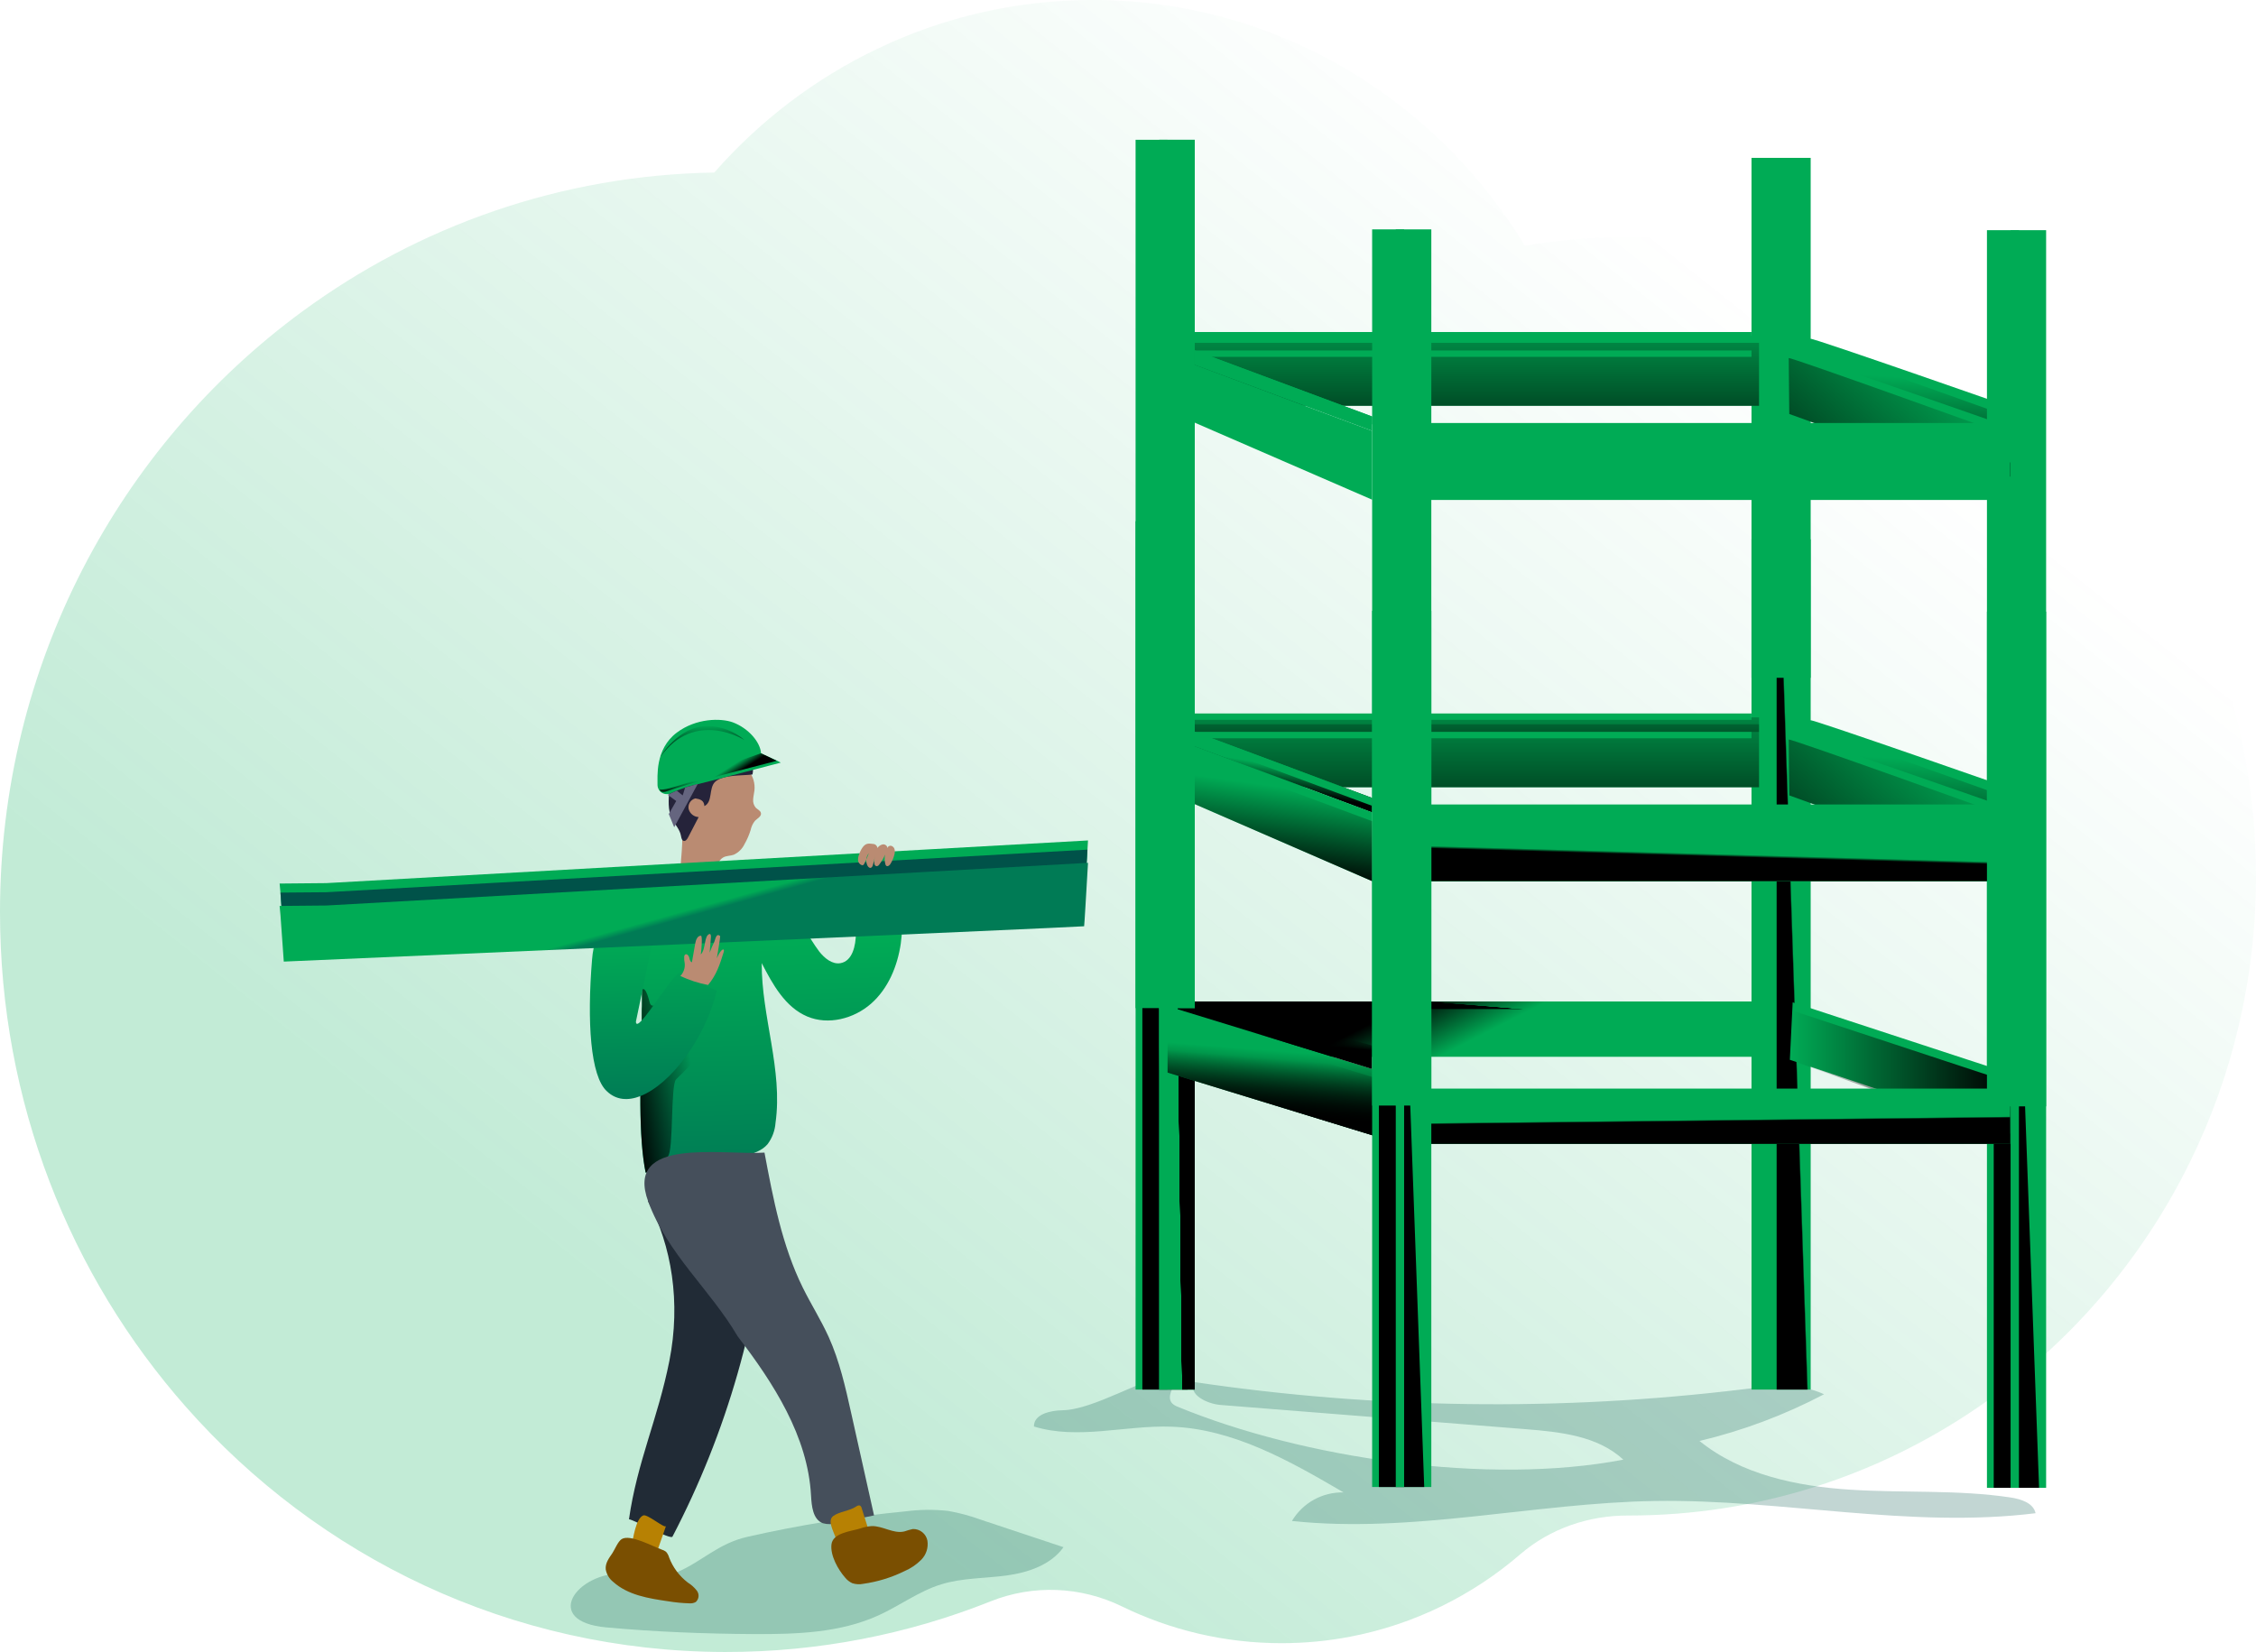<svg height="260" viewBox="0 0 355 260" width="355" xmlns="http://www.w3.org/2000/svg" xmlns:xlink="http://www.w3.org/1999/xlink"><linearGradient id="a" x1="19.496%" x2="77.479%" y1="70.81%" y2="18.236%"><stop offset="0" stop-color="#00ab55"/><stop offset="1" stop-color="#00ab55" stop-opacity="0"/></linearGradient><filter id="b" height="158.5%" width="149.3%" x="-24.6%" y="-29.2%"><feOffset dx="12" dy="12" in="SourceAlpha" result="shadowOffsetOuter1"/><feGaussianBlur in="shadowOffsetOuter1" result="shadowBlurOuter1" stdDeviation="12"/><feColorMatrix in="shadowBlurOuter1" result="shadowMatrixOuter1" type="matrix" values="0 0 0 0 0   0 0 0 0 0.322   0 0 0 0 0.286  0 0 0 0.32 0"/><feMerge><feMergeNode in="shadowMatrixOuter1"/><feMergeNode in="SourceGraphic"/></feMerge></filter><linearGradient id="c"><stop offset="0" stop-opacity="0"/><stop offset=".97"/></linearGradient><linearGradient id="d" x1="41.48%" x2="58.478%" xlink:href="#c" y1="46.951%" y2="56.473%"/><linearGradient id="e" x1="49.107%" x2="52.321%" xlink:href="#c" y1="33.113%" y2="105.804%"/><linearGradient id="f" x1="49.319%" x2="52.304%" xlink:href="#c" y1="35.46%" y2="98.479%"/><linearGradient id="g" x1="50.386%" x2="48.157%" xlink:href="#c" y1="49.68%" y2="51.536%"/><linearGradient id="h" x1="52.267%" x2="44.142%" xlink:href="#c" y1="25.142%" y2="113.31%"/><linearGradient id="i" x1="87.698%" x2="-39.434%" xlink:href="#c" y1="23.935%" y2="111.791%"/><linearGradient id="j" x1="50.194%" x2="48.971%" xlink:href="#c" y1="49.897%" y2="50.564%"/><linearGradient id="k" x1="0%" x2="100%" xlink:href="#c" y1="50%" y2="50%"/><linearGradient id="l" x1="50.197%" x2="48.955%" xlink:href="#c" y1="49.894%" y2="50.567%"/><linearGradient id="m" x1="54.556%" x2="31.817%" xlink:href="#c" y1="50.839%" y2="46.654%"/><linearGradient id="n" x1="50.374%" x2="49.626%" xlink:href="#c" y1="49.937%" y2="50.063%"/><linearGradient id="o" x1="49.997%" x2="49.997%" xlink:href="#c" y1="-67.069%" y2="248.914%"/><linearGradient id="p" x1="49.997%" x2="49.997%" xlink:href="#c" y1="-67.108%" y2="248.994%"/><linearGradient id="q" x1="52.324%" x2="42.22%" xlink:href="#c" y1="43.712%" y2="71.004%"/><linearGradient id="r" x1="49.888%" x2="50.336%" xlink:href="#c" y1="50.033%" y2="49.91%"/><linearGradient id="s" x1="49.895%" x2="50.298%" xlink:href="#c" y1="49.248%" y2="52.162%"/><linearGradient id="t"><stop offset="0" stop-color="#00ab55"/><stop offset="1" stop-color="#007b55"/></linearGradient><linearGradient id="u" x1="49.757%" x2="51.605%" xlink:href="#t" y1="25.546%" y2="100.936%"/><linearGradient id="v" x1="60.879%" x2="-12.851%" xlink:href="#c" y1="45.001%" y2="70.955%"/><linearGradient id="w" x1="49.888%" x2="50.739%" xlink:href="#t" y1="25.546%" y2="100.936%"/><linearGradient id="x" x1="46.651%" x2="65.62%" xlink:href="#c" y1="48.437%" y2="63.042%"/><linearGradient id="y" x1="49.662%" x2="52.228%" xlink:href="#t" y1="49.635%" y2="50.761%"/><linearGradient id="z" x1="52.371%" x2="45.637%" xlink:href="#c" y1="33.384%" y2="80.52%"/><linearGradient id="A" x1="52.224%" x2="45.913%" xlink:href="#c" y1="35.288%" y2="77.019%"/><linearGradient id="B" x1="50.316%" x2="49.065%" xlink:href="#c" y1="49.133%" y2="52.592%"/><linearGradient id="C" x1="50.35%" x2="48.951%" xlink:href="#c" y1="48.872%" y2="53.369%"/><linearGradient id="D" x1="51.317%" x2="47.837%" xlink:href="#c" y1="44.958%" y2="58.303%"/><linearGradient id="E" x1="50.194%" x2="48.971%" xlink:href="#c" y1="49.893%" y2="50.56%"/><linearGradient id="F" x1="54.111%" x2="40.587%" xlink:href="#c" y1="30.565%" y2="94.441%"/><linearGradient id="G" x1="52.267%" x2="44.142%" xlink:href="#c" y1="25.14%" y2="113.329%"/><linearGradient id="H" x1="87.698%" x2="-39.434%" xlink:href="#c" y1="23.915%" y2="111.802%"/><linearGradient id="I" x1="49.997%" x2="49.997%" xlink:href="#c" y1="-67.108%" y2="248.941%"/><linearGradient id="J" x1="50.316%" x2="49.065%" xlink:href="#c" y1="49.132%" y2="52.592%"/><g fill="none" fill-rule="evenodd"><path d="m0 143.564c0 29.941 11.053 57.225 29.242 77.845 20.867 23.663 51.126 38.541 84.855 38.591 14.741.021 28.836-2.807 41.783-7.971 6.694-2.671 14.187-2.364 20.67.8 7.605 3.707 16.121 5.785 25.114 5.785 3.715 0 7.353-.357 10.871-1.035 10.044-1.929 19.185-6.493 26.691-12.957 4.717-4.064 10.76-6.107 16.934-6.1h.105c20.404 0 39.358-6.307 55.093-17.114 14.068-9.649 25.556-22.892 33.21-38.44 6.673-13.549 10.43-28.855 10.43-45.055 0-55.561-44.208-100.609-98.733-100.609-5.559 0-11.004.478-16.317 1.371-14.068-23.206-39.26-38.676-67.998-38.676-12.133 0-23.636 2.757-33.932 7.7-9.792 4.685-18.498 11.343-25.619 19.456-24.182.393-46.542 8.443-64.843 21.877-28.808 21.135-47.557 55.605-47.557 94.531z" fill="url(#a)" opacity=".24"/><g filter="url(#b)" transform="translate(32 10)"><g fill="#005249" fill-rule="nonzero" opacity=".24" transform="translate(45.689 194.311)"><path d="m5.714 39.818c7.704.704 15.44 1.003 23.17 1.05 6.691.032 13.596-.173 19.683-2.951 3.335-1.523 6.344-3.792 9.847-4.874 3.298-1.019 6.827-.93 10.235-1.386s7.011-1.654 9.012-4.464l-13.066-4.343c-1.654-.606-3.359-1.062-5.094-1.365-2.216-.242-4.454-.22-6.664.068-8.383.808-16.706 2.148-24.919 4.012-4.6 1.05-6.99 3.781-10.981 5.535-3.214 1.413-5.141.299-8.403.21-7.589-.205-13.003 7.578-2.82 8.508z"/><path d="m77.488 5.646c-1.922.032-4.506.63-4.48 2.552 6.932 2.148 14.395-.226 21.653.032 9.758.347 18.643 5.414 27.077 10.346-3.323-.081-6.431 1.638-8.13 4.495 19.006 2.006 38.043-2.841 57.148-3.151 19.998-.305 40.033 4.39 59.869 1.927-.347-1.612-2.29-2.227-3.918-2.474-8.345-1.26-16.847-.688-25.266-1.229-8.418-.541-17.136-2.368-23.701-7.667 6.815-1.621 13.399-4.091 19.599-7.352-3.939-1.854-8.534-1.287-12.856-.767-28.683 3.466-57.7 3.077-86.279-1.155-.987 1.969 2.022 3.435 4.201 3.608l47.895 3.802c5.488.436 11.422 1.05 15.456 4.805-21.18 4.065-50.284-.137-70.235-8.371-3.277-1.355 2.048-5.173-1.486-4.8-4.102.431-11.617 5.309-16.548 5.399z"/></g><path d="m73.828 99.324c.68.864 1 1.957.893 3.051-.053.478-.179.951-.205 1.428-.05.484.105.968.425 1.334.284.273.73.446.798.83.1.525-.551.835-.935 1.213-.341.421-.575.918-.683 1.449-.238.776-.562 1.523-.966 2.227-.351.741-.954 1.332-1.702 1.67-.525.189-1.166.142-1.665.431-1.176.677-.898 2.626-1.99 3.461-.313.211-.674.341-1.05.378-.862.13-1.744.012-2.542-.341-.359-.138-.67-.379-.893-.693-.209-.425-.284-.903-.215-1.371.089-1.575.305-3.182.252-4.774-.026-.851-.126-1.702-.116-2.552.023-2.555 1.177-4.968 3.151-6.591 2.019-1.596 4.723-2.026 7.137-1.134l-.467-.525" fill="#ba8b72"/><g fill-rule="nonzero"><path d="m65.414 103.657c-.737.191-1.197.923-1.05 1.67.19.723.829 1.238 1.575 1.271l-1.675 3.219c-.142.273-.378.599-.677.525s-.373-.483-.431-.804c-.179-1.014-.977-1.791-1.428-2.715-.662-1.35-.525-2.936-.41-4.432.121-1.334.257-2.731.982-3.86.426-.607.949-1.14 1.549-1.575 1-.849 2.21-1.413 3.503-1.633 1.091-.077 2.186.058 3.225.399 1.043.225 2.022.678 2.867 1.329.848.678 1.225 1.787.966 2.841-1.575.21-4.637 0-5.871 1.15-1.05.993-.336 3.151-1.696 3.828-.053-.909-.672-1.098-1.428-1.213z" fill="#25233a"/><path d="m78.864 98.022c-.483-.289-2.626-1.187-3.114-1.476-.095-1.702-1.927-3.923-4.443-4.863-1.88-.677-5.745-.677-8.812 1.623-3.482 2.626-2.993 7.027-3.03 8.177-.013.5.231.972.646 1.252s.944.328 1.403.129c.93-.42 1.884-.785 2.857-1.092l4.201-1.05c2.967-.788 7.316-1.933 10.293-2.699z" fill="#00ab55"/><path d="m78.223 97.744-12.42 3.214 4.096-2.179 1.124-.593 1.901-.662 2.137-.735.688-.242z" fill="url(#d)"/><path d="m65.803 101.372-3.713 6.827-.851-2.08 1.171-2.053-1.355-.977 1.439-.651.935.746.383-1.234z" fill="#65657f"/><path d="m59.984 102.633s.588.152 2.101-.525c1.213-.489 2.463-.879 3.739-1.166l5.22-2.773s-6.638-3.34-10.556.446c-.021.011-1.544 2.106-.504 4.018z" fill="#00ab55"/><path d="m59.905 97.129s2.841-4.879 7.394-4.863c2.148.017 4.219.797 5.845 2.2 0 0-7.825-4.921-13.239 2.663z" fill="url(#e)"/><path d="m59.8 102.218s.053.751 1.308.263c1.255-.488 5.036-1.575 5.036-1.575l1.749-1.05s-7.4 2.841-8.093 2.363z" fill="url(#f)"/><path d="m61.817 219.849c8.572-16.417 13.716-34.406 15.119-52.874.126-1.681.194-3.487-.693-4.921-1.696-2.752-5.688-2.589-8.881-2.101-1.449.231-3.088.593-3.813 1.864-.525.94-6.055 4.343-5.551 5.299 3.676 6.937 5.168 15.834 3.33 25.082-1.807 9.101-5.052 15.828-6.354 24.914.74.063 6.559 3.272 6.843 2.736z" fill="#212b36"/><path d="m231.613 62.883h9.311v133.817h-9.311z" fill="#00ab55"/><path d="m235.568 62.883h5.357v133.817h-5.357z" fill="url(#g)"/><path d="m240.924 91.368c0-.294 33.463 11.433 33.463 11.433l.798 11.496-35.002-12.667-.089-10.267z" fill="#00ab55"/><path d="m240.089 92.355c0-.294 34.298 12.053 34.298 12.053l.798 9.406-35.002-12.667z" fill="url(#h)"/><path d="m238.304 93.658c0-.294 33.458 11.433 33.458 11.433l.798 10.761-35.002-12.667-.105-9.553z" fill="#00ab55"/><path d="m237.469 94.393c0-.294 34.293 12.053 34.293 12.053l.798 9.406-35.002-12.667z" fill="url(#i)"/><path d="m268.663 74.263h9.311v137.898h-9.311z" fill="#00ab55"/><path d="m269.73 74.263h9.311v137.898h-9.311z" fill="url(#j)"/><path d="m272.382 74.263h1.313v137.898h-1.313z" fill="#00ab55"/><path d="m272.455 147.014v1.728l-.163 7.673-34.587-11.596-.058-.021.446-9.043z" fill="#00ab55"/><path d="m272.292 148.348v8.886l-34.587-12.415.389-7.751z" fill="url(#k)"/><path d="m134.694 60.037h9.311v136.663h-9.311z" fill="#00ab55"/><path d="m135.76 60.037h9.311v136.663h-9.311z" fill="url(#l)"/><path d="m140.418 135.618h92.382v8.707h-92.382z" fill="#00ab55"/><path d="m140.418 135.618h92.382v8.707h-92.382z" fill="url(#m)"/><path d="m143.916 135.618h87.697v1.192h-87.697z" fill="url(#n)"/><path d="m140.418 90.901h92.382v8.707h-92.382z" fill="#00ab55"/><path d="m140.418 90.901h92.382v8.707h-92.382z" fill="url(#o)"/><path d="m141.626 93.196h92.382v8.707h-92.382z" fill="#00ab55"/><path d="m140.418 91.988h92.382v9.915h-92.382z" fill="url(#p)"/><path d="m171.918 103.589-27.912-10.393v2.269l27.912 10.388z" fill="#00ab55"/><path d="m171.918 103.589-27.912-10.393v2.269l27.912 10.388z" fill="url(#q)"/><g fill="#00ab55"><path d="m144.005 93.196h87.608v1h-87.608z"/><path d="m144.005 90.291h87.608v1h-87.608z"/><path d="m138.412 60.037h5.593v136.663h-5.593z"/></g><path d="m138.412 60.037h5.593v136.663h-5.593z" fill="url(#r)"/><path d="m179.911 149.33h92.382v8.707h-92.382z" fill="#00ab55"/><path d="m179.911 150.533h92.382v7.499h-92.382z" fill="url(#s)"/><path d="m97.744 126.517c-.525 3.561-1.99 7.09-4.684 9.453-2.694 2.363-6.717 3.414-10.036 2.011-3.471-1.465-5.451-5.073-7.163-8.403-.037 8.439 3.351 16.805 2.174 25.14-.087 1.219-.523 2.388-1.255 3.366-.903 1.05-2.3 1.486-3.629 1.854-4.641 1.263-9.387 2.102-14.179 2.505-.462.037-.919.079-1.381.105-.557-2.752-.788-6.339-.83-10.708 0-.431 0-.877 0-1.323 0-3.508.084-7.478.215-11.879 0-.32 0-.641 0-.961 0-.037 0-.068 0-.105 0-.037 0-.116 0-.21 0-.247 0-.63.032-1.05 0-.105 0-.215 0-.326 0-.11 0-.221 0-.336 0-.21 0-.42 0-.62 0-.116 0-.236 0-.347 0-.525 0-.924 0-.924.091-2.731.179-5.605.263-8.623 0-.389 0-.772.026-1.166.014-1.071.141-2.138.378-3.182.374-1.738 1.408-3.262 2.883-4.254 1.103-.724 2.297-1.3 3.55-1.712 5.021-1.759 10.992-.709 14.584 3.072.618.658 1.172 1.374 1.654 2.137.798 1.218 1.46 2.521 2.153 3.813.692 1.375 1.502 2.688 2.421 3.923.83 1.05 2.038 2.053 3.345 1.822 1.88-.336 2.395-2.752 2.416-4.648.038-3.143-.138-6.286-.525-9.406 2.401-.22 4.821-.132 7.2.263.297 1.925.495 3.863.593 5.808.08 1.64.011 3.283-.205 4.91z" fill="url(#u)"/><path d="m67.652 141.773c-1.407 2.295-3.324 4.233-5.252 6.092-.909.867-.378 11.317-1.318 12.158-.341.305-1.176 1.334-2.101 2.416-.462.037-.919.079-1.381.105-.557-2.752-.788-6.339-.83-10.708 0-.431 0-.877 0-1.323 0-3.508.084-7.478.215-11.879 0-.32 0-.641 0-.961 0-.037 0-.068 0-.105 0-.037 0-.116 0-.21 0-.247 0-.63.032-1.05 0-.105 0-.215 0-.326s0-.221 0-.336c0-.21 0-.42 0-.62 0-.116 0-.236 0-.347 0-.525 0-.924 0-.924.656-.572 1.134 1.828 1.255 2.143.04.104.099.2.173.284.107.084.243.124.378.11.625-.1 1.188-.434 1.575-.935 1.029-1.029 2.008-2.104 2.936-3.225l6.207 1.975c.404 2.668-.478 5.372-1.891 7.667z" fill="url(#v)"/><path d="m68.796 133.938c-1.822 7.478-7.247 14.705-12.032 16.574-1.959.761-3.807.63-5.252-.751-2.626-2.347-3.151-11.028-2.347-20.754.09-1.201.334-2.385.725-3.524.558-1.555 1.405-2.991 2.495-4.233 2.242-2.417 5.134-4.134 8.329-4.947l-.047.21-.851 4.138-.898 4.348-1.801 8.744-1.05 5.036c0 .572.352.42.888-.147 1.497-1.575 4.48-6.391 5.74-7.394.038-.028.073-.06.105-.095z" fill="url(#w)"/><path d="m82.498 123.844c-.173.037-.357.058-.525.084-3.855.457-7.746.305-11.622.389-3.876.084-7.625.399-11.438.683l-1.539.121c-2.489.168-4.989.315-7.489.362.558-1.555 1.405-2.991 2.495-4.233.368-.084.742-.14 1.119-.168 1.428-.116 2.852-.221 4.28-.31.677-.047 1.355-.084 2.032-.121 4.537-.263 9.07-.425 13.602-.588 2.311-.079 4.621-.158 6.927-.032.804 1.218 1.465 2.521 2.158 3.813z" fill="url(#x)"/><path d="m72.068 188.308c5.682 7.415 11.055 15.755 11.554 25.061.095 1.675.284 3.755 1.849 4.364.751.208 1.546.196 2.29-.037l5.777-1.192-3.597-16.107c-.903-4.065-1.822-8.166-3.534-11.963-1.203-2.663-2.778-5.141-4.075-7.767-3.272-6.628-4.669-13.996-6.034-21.264-6.759.441-22.109-2.568-18.286 7.736 3.035 8.224 9.737 13.812 14.059 21.169z" fill="#454f5b"/><path d="m87.471 219.928c.104.373.283.722.525 1.024.506.49 1.227.688 1.912.525.672-.166 1.312-.445 1.891-.825.324-.152.602-.387.804-.683.192-.511.173-1.078-.053-1.575l-.951-3.009c-.029-.183-.136-.344-.294-.441-.207-.039-.421.021-.578.163-1.05.698-2.626.788-3.592 1.481-.966.693-.037 2.295.336 3.34z" fill="#b78103"/><path d="m55.379 221.351c.943.621 1.986 1.075 3.083 1.344.171.055.354.055.525 0 .252-.089.368-.373.452-.625l1.36-3.897c-.163.473-2.915-1.912-3.566-1.67-1.213.478-1.618 3.75-1.854 4.847z" fill="#b78103"/><path d="m91.342 218.568c.589-.21 1.204-.339 1.828-.383 1.749-.042 3.419 1.245 5.12.846.44-.153.889-.281 1.344-.383 1.119-.042 2.1.742 2.305 1.843.164 1.085-.188 2.184-.951 2.972-.762.77-1.667 1.385-2.663 1.812-2.046 1.006-4.239 1.679-6.496 1.996-.568.114-1.155.081-1.707-.095-.45-.205-.844-.515-1.15-.903-1.092-1.25-2.332-3.445-2.137-5.189.205-1.843 3.041-2.064 4.506-2.516z" fill="#7a4f01"/><path d="m60.121 221.882c.247.07.479.185.683.341.228.256.394.562.483.893.594 1.57 1.617 2.942 2.951 3.96.555.343 1.043.784 1.439 1.302.393.548.311 1.303-.189 1.754-.303.167-.648.24-.993.21-1.139-.032-2.274-.142-3.398-.331-3.051-.441-6.302-.972-8.592-3.035-.626-.489-1.049-1.192-1.187-1.975-.095-.998.525-1.786 1.05-2.563.378-.567.867-1.833 1.46-2.206 1.339-.825 4.921 1.176 6.291 1.649z" fill="#7a4f01"/><path d="m127.205 110.274s-.037.572-.084 1.449c-.158 2.741-.488 8.434-.525 8.534-.037.1-125.94 5.577-125.94 5.577l-.525-7.352-.131-1.423 7.352-.068z" fill="#00ab55"/><path d="m127.121 111.723c-.158 2.741-.488 8.434-.525 8.534-.037.1-125.94 5.577-125.94 5.577l-.525-7.352 7.221-.058z" fill="#005249"/><path d="m127.205 113.798s-.037.572-.084 1.449c-.158 2.747-.488 8.439-.525 8.534-.037.095-125.94 5.561-125.94 5.561l-.525-7.352-.131-1.407 7.352-.068z" fill="url(#y)"/><path d="m138.412 146.4 40.863 12.515-.026-10.425-40.837-12.541z" fill="#00ab55"/><path d="m179.275 158.915h-.005l-40.858-12.509v-10.456l40.837 12.541z" fill="url(#z)"/><path d="m179.27 158.915-40.858-12.509v-9.201l40.837 12.541z" fill="url(#A)"/><path d="m179.911 104.613h92.382v8.434h-92.382z" fill="#00ab55"/><path d="m179.911 105.852h92.382v7.195h-92.382z" fill="url(#B)"/><path d="m179.911 107.081h92.382v9.642h-92.382z" fill="#00ab55"/><path d="m179.911 108.32h92.382v8.361h-92.382z" fill="url(#C)"/></g><path d="m67.426 133.019c1.329-1.607 1.849-3.219 2.463-5.215.184-.599-.399-.625-1.087 1.014.173-1.161.525-3.035.525-3.482-.614-.567-.751.467-.924.888-.272.556-.516 1.126-.73 1.707.105-.998.095-1.465.2-2.463 0-.184 0-.436-.184-.478-.945.189-.572 2.389-1.413 3.23.137-.919.278-3.093 0-2.951-.525 0-.777.672-.872 1.203l-.525 2.978c-.294-.089-.352-.467-.425-.767-.074-.299-.394-.63-.641-.446-.08.07-.133.167-.147.273-.027.377.002.755.084 1.124.068.728-.185 1.449-.693 1.975 1.39.655 2.859 1.13 4.369 1.413z" fill="#ba8b72"/><g fill-rule="nonzero"><path d="m138.412 135.949h9.311l24.194 6.591v3.708z" fill="url(#D)"/><path d="m138.412 60.037h1.313v136.663h-1.313z" fill="#00ab55"/><path d="m171.918 74.137h9.311v137.898h-9.311z" fill="#00ab55"/><path d="m172.984 74.137h9.311v137.898h-9.311z" fill="url(#E)"/><path d="m175.636 74.137h1.313v137.898h-1.313z" fill="#00ab55"/><path d="m139.725 93.868 32.193 11.984v10.829l-32.193-13.98z" fill="#00ab55"/><path d="m139.725 95.254 32.193 11.989v9.437l-32.193-13.98z" fill="url(#F)"/><path d="m144.005 93.196 27.912 10.393v1.239l-27.912-10.361z" fill="#00ab55"/><path d="m231.613 2.846h9.311v81.831h-9.311z" fill="#00ab55"/><path d="m235.568 2.846h5.357v133.817h-5.357z" fill="url(#g)"/><path d="m240.924 31.326c0-.289 33.463 11.438 33.463 11.438l.798 11.48-35.002-12.667-.089-10.272z" fill="#00ab55"/><path d="m240.089 32.313c0-.289 34.298 12.079 34.298 12.079l.798 9.385-35.018-12.662z" fill="url(#G)"/><path d="m238.304 33.621c0-.294 33.458 11.433 33.458 11.433l.798 10.766-35.002-12.667-.089-9.532z" fill="#00ab55"/><path d="m237.469 34.356c0-.294 34.293 12.079 34.293 12.079l.798 9.385-35.002-12.667z" fill="url(#H)"/><path d="m268.663 14.227h9.311v137.898h-9.311z" fill="#00ab55"/><path d="m269.73 14.227h9.311v137.898h-9.311z" fill="url(#j)"/><path d="m272.382 14.227h1.313v137.898h-1.313z" fill="#00ab55"/><path d="m134.694 0h9.311v136.663h-9.311z" fill="#00ab55"/><path d="m135.76 0h9.311v136.663h-9.311z" fill="url(#l)"/><path d="m140.418 30.864h92.382v8.707h-92.382z" fill="#00ab55"/><path d="m140.418 30.864h92.382v8.707h-92.382z" fill="url(#o)"/><path d="m141.626 33.159h92.382v8.707h-92.382z" fill="#00ab55"/><path d="m140.418 31.951h92.382v9.915h-92.382z" fill="url(#I)"/><path d="m171.918 43.552-27.912-10.393v2.263l27.912 10.393z" fill="#00ab55"/><path d="m171.918 43.552-27.912-10.393v2.263l27.912 10.393z" fill="url(#q)"/><path d="m144.005 33.159h87.608v1h-87.608z" fill="#00ab55"/><path d="m144.005 30.255h87.608v1h-87.608z" fill="#00ab55"/><path d="m138.412 0h5.593v136.663h-5.593z" fill="#00ab55"/><path d="m138.412 0h5.593v136.663h-5.593z" fill="url(#r)"/><path d="m179.911 44.576h92.382v8.434h-92.382z" fill="#00ab55"/><path d="m179.911 45.815h92.382v7.195h-92.382z" fill="url(#J)"/><path d="m179.911 47.044h92.382v9.642h-92.382z" fill="#00ab55"/><path d="m179.911 48.284h92.382v8.361h-92.382z" fill="url(#C)"/><path d="m138.412 0h1.313v136.663h-1.313z" fill="#00ab55"/><path d="m171.918 14.101h9.311v137.898h-9.311z" fill="#00ab55"/><path d="m172.984 14.101h9.311v137.898h-9.311z" fill="url(#E)"/><path d="m175.636 14.101h1.313v137.898h-1.313z" fill="#00ab55"/><path d="m139.725 33.831 32.193 11.984v10.829l-32.193-13.98z" fill="#00ab55"/><path d="m139.725 35.218 32.193 11.989v9.437l-32.193-13.98z" fill="url(#F)"/><path d="m144.005 33.159 27.912 10.393v1.234l-27.912-10.361z" fill="#00ab55"/></g><path d="m91.867 111.198c-.276.339-.488.725-.625 1.14-.15.319-.227.667-.226 1.019.008.36.238.678.578.798.089.031.187.021.268-.026.056-.044.1-.102.126-.168.284-.539.527-1.099.725-1.675-.437.547-.525 1.294-.226 1.927.105.215.31.425.525.373s.299-.284.357-.488c.137-.483.247-.972.336-1.46-.073.314-.121.634-.142.956-.017.165.005.333.063.488.065.158.223.257.394.247.141-.04.261-.132.336-.257.372-.484.681-1.013.919-1.575-.113.522-.091 1.064.063 1.575.022.079.068.148.131.2.215.163.525-.079.651-.31.276-.438.482-.916.609-1.418.083-.265.101-.546.053-.819-.052-.282-.253-.513-.525-.604-.277-.07-.559.093-.635.368.047-.352-.347-.635-.698-.599-.35.071-.657.276-.856.572-.028-.338-.297-.605-.635-.63-.614-.058-1.061-.194-1.565.368z" fill="#ba8b72"/></g></g></svg>